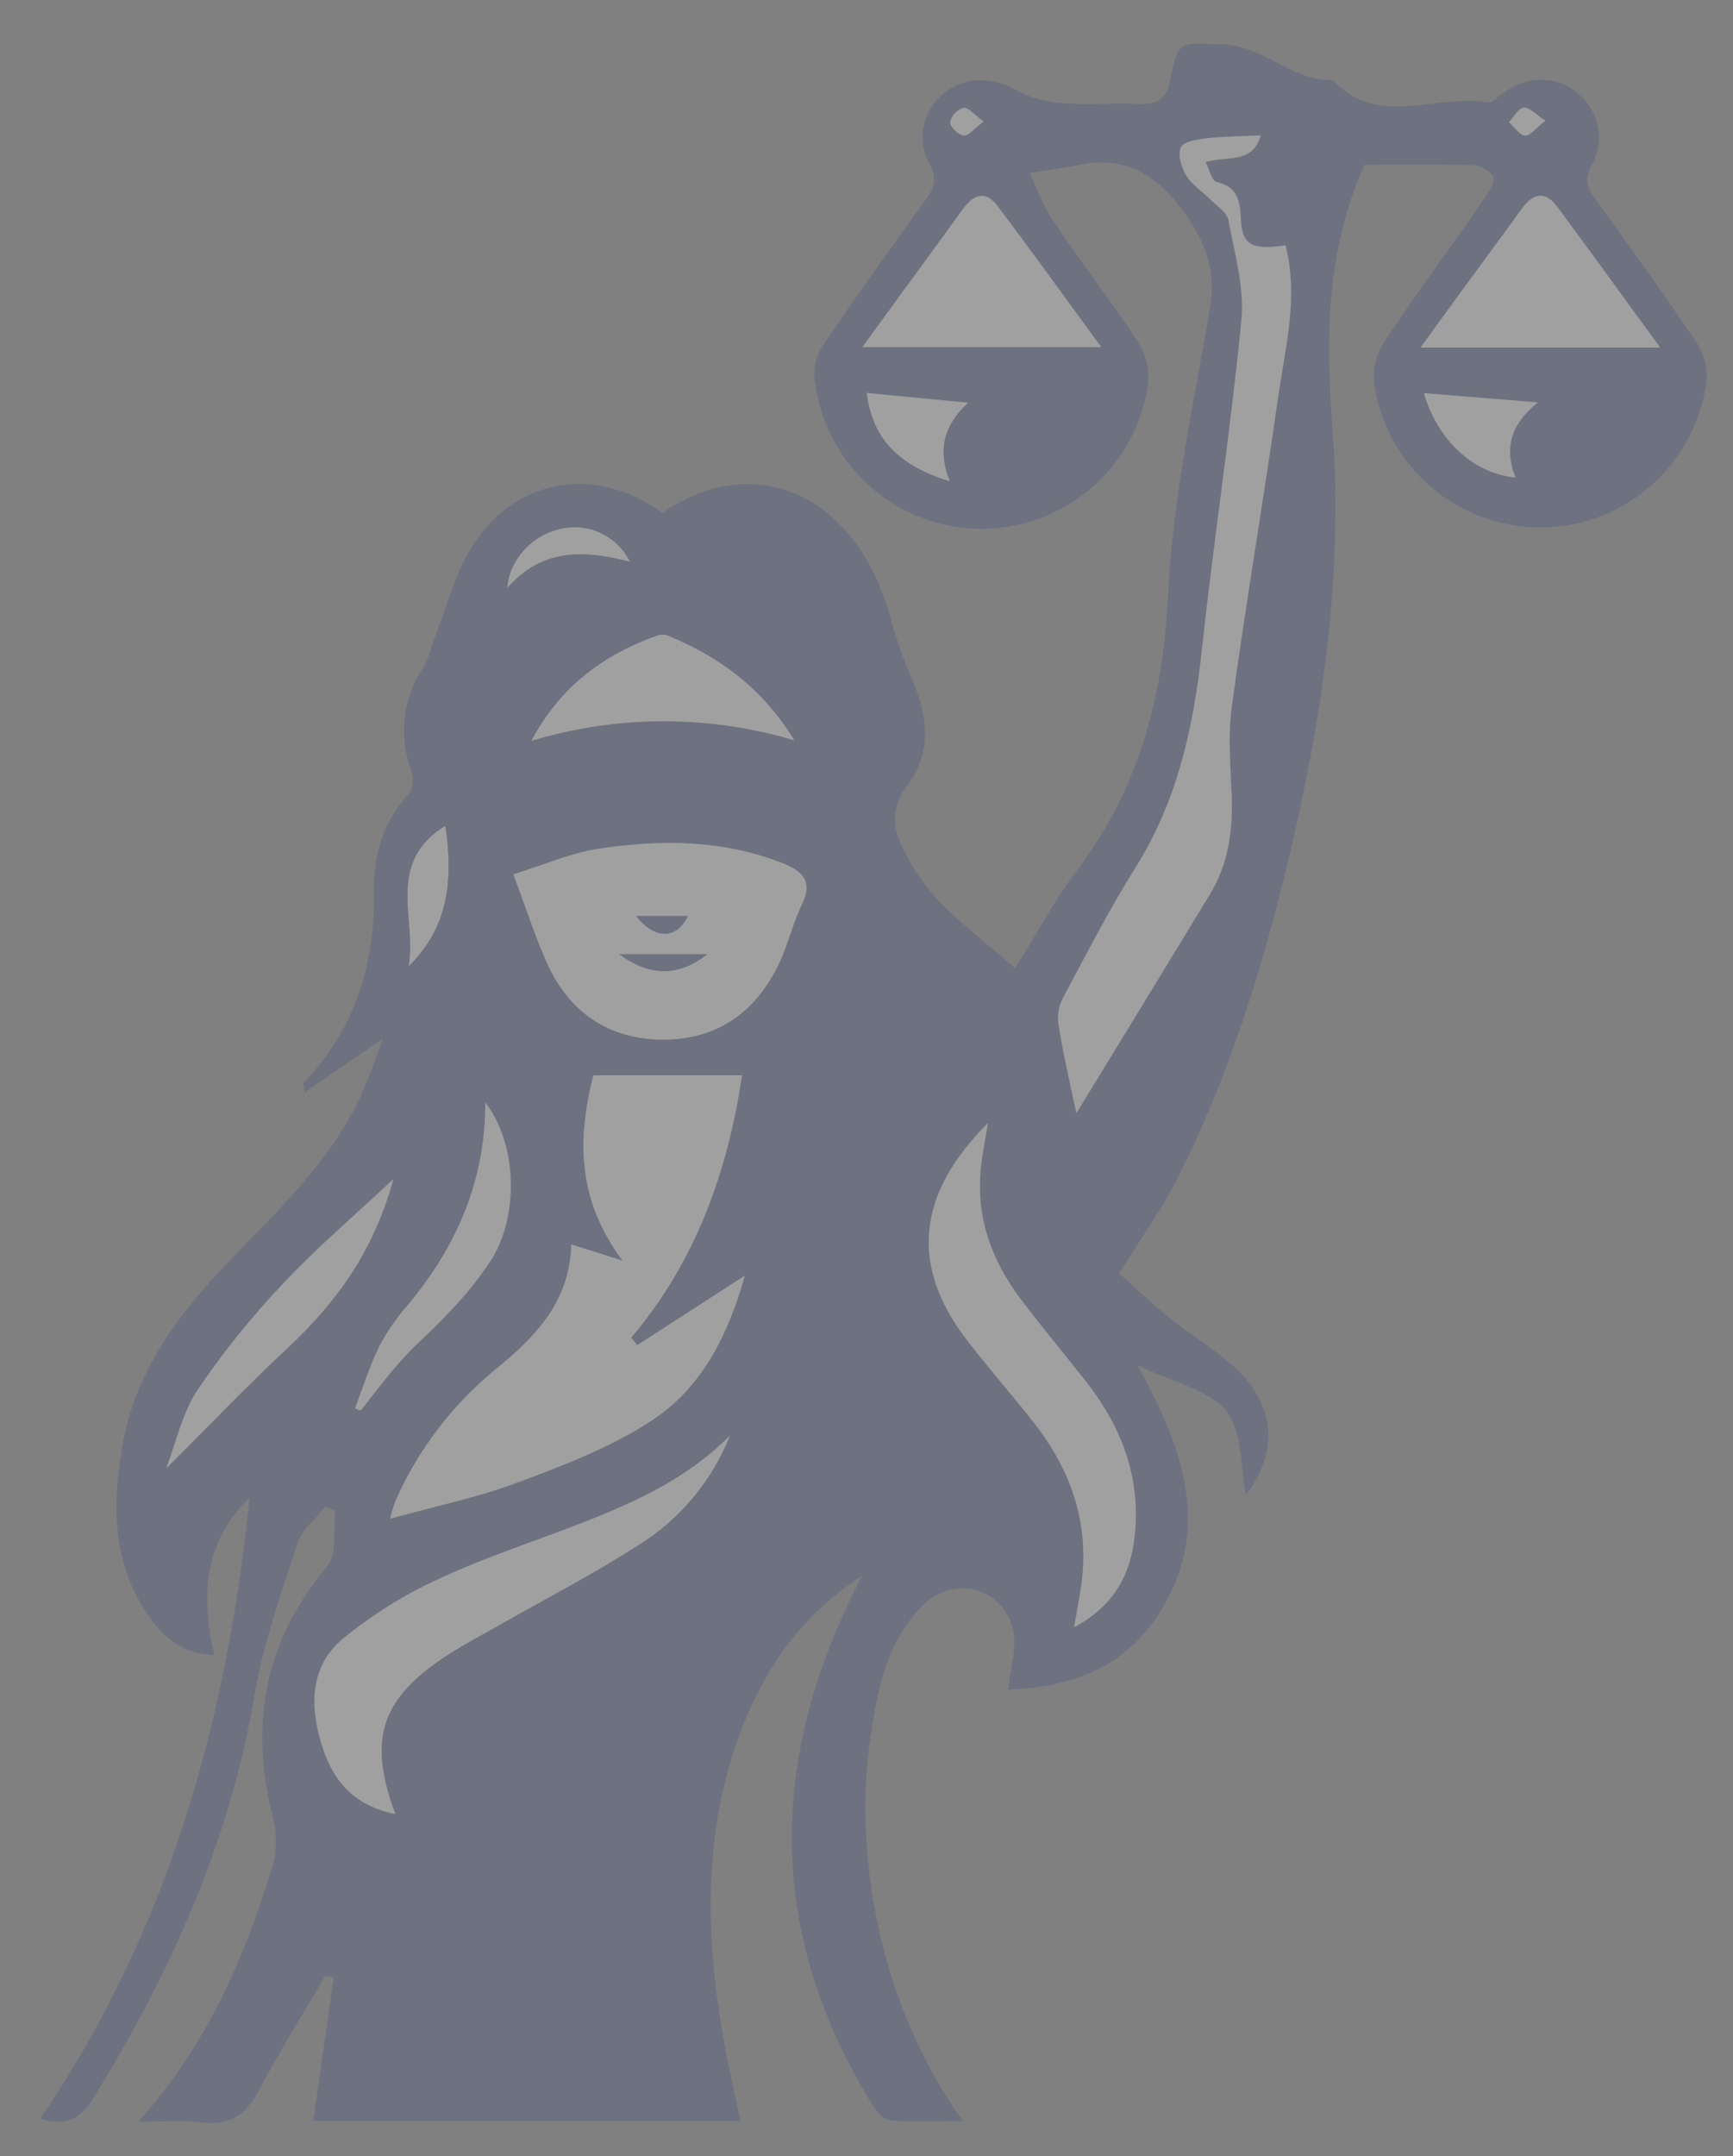 <svg width="37" height="46" viewBox="0 0 37 46" fill="none" xmlns="http://www.w3.org/2000/svg">
<rect x="0" y="0" width="37" height="46" fill="#808080" stroke="none"/>
<g opacity="0.25">
<path d="M18.407 33.619C17.147 34.431 16.373 35.527 15.858 36.824C14.987 39.049 15.052 41.335 15.471 43.635C15.568 44.167 15.692 44.692 15.808 45.249H6.69L7.125 42.195L6.946 42.153C6.479 42.951 5.984 43.735 5.553 44.553C5.269 45.097 4.914 45.373 4.278 45.28C3.881 45.222 3.469 45.269 2.952 45.269C4.402 43.648 5.211 41.808 5.802 39.865C5.906 39.514 5.916 39.142 5.832 38.786C5.312 36.792 5.647 35.018 6.989 33.414C7.205 33.154 7.109 32.633 7.157 32.234L6.949 32.139C6.744 32.4 6.446 32.632 6.35 32.928C6.002 33.993 5.619 35.062 5.435 36.16C4.907 39.286 3.639 42.093 1.992 44.764C1.721 45.202 1.437 45.368 0.859 45.205C3.564 41.23 4.833 36.799 5.332 31.946C4.452 32.796 4.24 33.858 4.574 35.31C3.919 35.299 3.492 34.938 3.157 34.452C2.37 33.296 2.394 32.013 2.64 30.714C2.976 28.968 4.099 27.706 5.293 26.495C6.228 25.544 7.152 24.581 7.718 23.348C7.885 22.982 8.011 22.597 8.183 22.151L6.507 23.302C6.49 23.161 6.472 23.118 6.484 23.105C7.567 21.972 8.008 20.593 7.983 19.049C7.97 18.249 8.177 17.538 8.732 16.931C8.775 16.861 8.803 16.782 8.812 16.7C8.822 16.618 8.813 16.535 8.787 16.457C8.645 16.088 8.596 15.69 8.644 15.297C8.692 14.905 8.836 14.53 9.064 14.206C9.141 14.044 9.202 13.875 9.246 13.701C9.53 12.992 9.707 12.218 10.119 11.597C11.066 10.165 12.758 9.937 14.148 10.946C15.992 9.632 18.293 10.426 19.032 13.259C19.156 13.7 19.311 14.132 19.497 14.55C19.814 15.307 19.887 16.077 19.38 16.743C19.018 17.216 19.053 17.651 19.271 18.091C19.472 18.512 19.738 18.899 20.057 19.239C20.54 19.732 21.096 20.154 21.675 20.655C22.138 19.917 22.533 19.175 23.033 18.514C24.349 16.763 24.839 14.817 24.942 12.641C25.042 10.613 25.491 8.598 25.833 6.586C25.975 5.796 25.743 5.17 25.294 4.547C24.727 3.755 24.052 3.307 23.044 3.517C22.695 3.589 22.336 3.632 21.984 3.687C22.141 4.021 22.26 4.383 22.464 4.679C23.061 5.564 23.713 6.414 24.305 7.307C24.469 7.569 24.541 7.878 24.511 8.185C24.39 9.058 23.953 9.856 23.282 10.427C22.612 10.997 21.754 11.302 20.874 11.281C19.993 11.26 19.151 10.916 18.508 10.315C17.865 9.713 17.465 8.895 17.386 8.018C17.379 7.78 17.448 7.547 17.584 7.351C18.293 6.313 19.017 5.286 19.757 4.272C19.948 4.009 20.022 3.812 19.838 3.486C19.709 3.243 19.668 2.963 19.722 2.693C19.776 2.423 19.922 2.18 20.135 2.006C20.569 1.636 21.151 1.628 21.657 1.904C21.956 2.067 22.286 2.167 22.625 2.198C23.203 2.245 23.788 2.191 24.369 2.218C24.794 2.238 24.935 2.009 24.996 1.662C25.148 0.82 25.253 0.931 26.058 0.945C26.964 0.961 27.541 1.7 28.39 1.706C28.427 1.708 28.463 1.723 28.49 1.749C29.469 2.734 30.684 1.987 31.771 2.189C31.861 2.206 31.985 2.058 32.089 1.985C32.638 1.602 33.237 1.609 33.696 2.004C33.917 2.184 34.066 2.436 34.118 2.716C34.17 2.995 34.121 3.285 33.979 3.531C33.823 3.815 33.88 3.994 34.048 4.23C34.785 5.246 35.52 6.266 36.221 7.309C36.382 7.551 36.457 7.84 36.435 8.13C36.324 8.988 35.906 9.778 35.259 10.352C34.611 10.926 33.778 11.246 32.912 11.253C32.047 11.26 31.208 10.953 30.552 10.389C29.895 9.826 29.465 9.043 29.34 8.187C29.306 7.88 29.377 7.571 29.543 7.31C30.251 6.249 31.007 5.222 31.735 4.177C31.822 4.052 31.932 3.827 31.877 3.752C31.822 3.685 31.753 3.63 31.675 3.591C31.598 3.551 31.513 3.528 31.427 3.523C30.625 3.5 29.822 3.513 29.134 3.513C28.299 5.375 28.306 7.242 28.449 9.144C28.689 12.334 28.21 15.446 27.458 18.549C26.903 20.815 26.206 23.017 25.159 25.101C24.815 25.784 24.36 26.413 23.894 27.166C24.217 27.449 24.557 27.786 24.927 28.082C25.379 28.446 25.88 28.752 26.316 29.135C27.243 29.946 27.308 30.976 26.6 31.888C26.483 31.322 26.536 30.541 26.175 30.096C25.814 29.652 25.027 29.482 24.278 29.123C25.322 30.987 25.896 32.739 24.673 34.534C23.907 35.657 22.717 36.011 21.529 36.044C21.572 35.585 21.724 35.136 21.625 34.752C21.387 33.837 20.332 33.596 19.674 34.276C18.916 35.059 18.725 36.086 18.577 37.109C18.233 39.494 18.736 42.725 20.56 45.253C19.994 45.253 19.482 45.285 18.977 45.233C18.828 45.218 18.672 44.984 18.572 44.819C16.358 41.161 16.398 37.466 18.407 33.619ZM12.195 26.551C12.165 27.786 11.408 28.543 10.571 29.224C9.655 29.976 8.927 30.931 8.446 32.014C8.398 32.142 8.359 32.272 8.329 32.405C9.278 32.142 10.198 31.952 11.068 31.626C12.039 31.262 13.032 30.878 13.9 30.317C14.994 29.609 15.553 28.462 15.902 27.217L13.604 28.697L13.474 28.538C14.872 26.893 15.542 24.958 15.841 22.94H12.667C12.34 24.237 12.286 25.55 13.29 26.894L12.195 26.551ZM22.979 23.751C23.917 22.219 24.87 20.658 25.826 19.099C26.213 18.467 26.319 17.776 26.298 17.048C26.279 16.393 26.216 15.727 26.298 15.085C26.6 12.876 26.975 10.678 27.289 8.472C27.441 7.405 27.734 6.337 27.444 5.245C26.736 5.351 26.516 5.245 26.491 4.679C26.472 4.282 26.418 4 25.972 3.892C25.87 3.867 25.821 3.622 25.738 3.468C26.203 3.326 26.744 3.519 26.913 2.901C26.498 2.921 26.127 2.919 25.761 2.962C25.564 2.985 25.268 3.031 25.21 3.156C25.139 3.309 25.221 3.581 25.326 3.756C25.447 3.953 25.666 4.089 25.835 4.259C25.976 4.401 26.195 4.543 26.226 4.705C26.357 5.414 26.568 6.149 26.502 6.851C26.278 9.181 25.916 11.498 25.665 13.827C25.486 15.485 25.146 17.07 24.248 18.511C23.682 19.414 23.19 20.366 22.69 21.307C22.602 21.481 22.57 21.679 22.598 21.873C22.703 22.481 22.845 23.095 22.981 23.751H22.979ZM10.959 18.654C11.242 19.397 11.425 19.986 11.677 20.547C12.154 21.603 13.003 22.182 14.155 22.182C15.308 22.182 16.145 21.593 16.637 20.552C16.828 20.147 16.927 19.702 17.123 19.297C17.363 18.802 17.145 18.589 16.713 18.419C15.439 17.913 14.107 17.909 12.783 18.108C12.19 18.198 11.62 18.45 10.959 18.654ZM8.44 38.702C7.853 37.129 8.126 36.27 9.47 35.368C9.858 35.108 10.276 34.894 10.683 34.66C11.657 34.103 12.657 33.586 13.603 32.983C14.502 32.434 15.198 31.606 15.586 30.626C14.711 31.513 13.616 32.021 12.486 32.468C11.457 32.87 10.401 33.207 9.402 33.671C8.655 34.009 7.956 34.444 7.322 34.963C6.592 35.578 6.613 36.455 6.897 37.303C7.135 38.02 7.581 38.531 8.44 38.702ZM21.093 23.962C19.566 25.478 19.434 27.007 20.627 28.571C21.091 29.181 21.603 29.756 22.076 30.36C22.869 31.375 23.265 32.514 23.081 33.816C23.042 34.099 22.988 34.371 22.928 34.717C23.778 34.261 24.131 33.611 24.221 32.773C24.356 31.524 23.945 30.452 23.192 29.486C22.73 28.895 22.248 28.322 21.797 27.726C21.151 26.876 20.817 25.921 20.947 24.837C20.98 24.581 21.032 24.328 21.093 23.962ZM35.446 7.416C34.698 6.392 33.979 5.398 33.247 4.411C32.987 4.061 32.728 4.128 32.487 4.455C32.04 5.077 31.582 5.691 31.131 6.309C30.863 6.674 30.597 7.042 30.326 7.415L35.446 7.416ZM23.511 7.406C22.746 6.36 22.028 5.361 21.288 4.378C21.042 4.051 20.781 4.147 20.563 4.448C20.145 5.023 19.725 5.595 19.307 6.17L18.406 7.406H23.511ZM16.958 15.794C16.274 14.675 15.35 14.007 14.256 13.563C14.186 13.539 14.11 13.539 14.039 13.563C12.906 13.971 11.977 14.624 11.348 15.81C13.177 15.256 15.127 15.251 16.958 15.794ZM8.399 25.156C7.531 25.972 6.745 26.641 6.045 27.388C5.376 28.092 4.765 28.85 4.22 29.655C3.89 30.15 3.761 30.779 3.547 31.336C4.436 30.451 5.272 29.574 6.154 28.751C7.187 27.779 7.984 26.684 8.399 25.156ZM7.579 30.05L7.7 30.101C7.983 29.741 8.258 29.366 8.567 29.026C8.875 28.686 9.275 28.353 9.595 27.993C9.933 27.645 10.237 27.266 10.503 26.86C11.099 25.869 11.023 24.377 10.361 23.523C10.361 25.197 9.746 26.605 8.702 27.85C8.467 28.117 8.265 28.411 8.099 28.725C7.891 29.146 7.749 29.604 7.579 30.046V30.05ZM32.836 8.585L30.402 8.389C30.686 9.394 31.473 10.113 32.356 10.188C32.109 9.576 32.245 9.055 32.836 8.585ZM20.281 10.268C19.998 9.578 20.172 9.051 20.669 8.592L18.506 8.384C18.623 9.337 19.161 9.929 20.281 10.268ZM8.724 20.614C9.559 19.797 9.685 18.801 9.506 17.621C8.217 18.417 8.911 19.632 8.724 20.614ZM13.446 11.984C13.311 11.71 13.084 11.491 12.805 11.366C12.526 11.24 12.213 11.216 11.918 11.297C11.338 11.439 10.864 11.966 10.834 12.539C11.566 11.701 12.471 11.719 13.446 11.984ZM21.001 2.592C20.802 2.451 20.674 2.283 20.567 2.296C20.498 2.319 20.435 2.359 20.385 2.413C20.336 2.466 20.301 2.532 20.284 2.604C20.284 2.706 20.464 2.887 20.576 2.887C20.688 2.887 20.807 2.738 21.001 2.592ZM32.997 2.575C32.781 2.434 32.643 2.279 32.529 2.292C32.414 2.305 32.319 2.493 32.215 2.605C32.329 2.707 32.436 2.888 32.557 2.888C32.677 2.888 32.793 2.731 32.997 2.575Z" fill="#334480"/>
<path d="M12.197 26.55L13.291 26.895C12.287 25.551 12.341 24.237 12.668 22.941H15.842C15.543 24.959 14.873 26.895 13.476 28.54L13.606 28.698L15.903 27.214C15.555 28.459 14.995 29.605 13.902 30.315C13.038 30.881 12.046 31.259 11.069 31.623C10.2 31.949 9.279 32.139 8.33 32.402C8.36 32.269 8.399 32.139 8.448 32.011C8.928 30.928 9.656 29.973 10.572 29.221C11.408 28.543 12.167 27.785 12.197 26.55Z" fill="white"/>
<path d="M22.981 23.751C22.839 23.095 22.698 22.477 22.6 21.86C22.571 21.666 22.603 21.468 22.692 21.294C23.196 20.353 23.683 19.401 24.25 18.498C25.152 17.058 25.491 15.473 25.666 13.814C25.917 11.486 26.278 9.17 26.503 6.838C26.571 6.13 26.362 5.404 26.227 4.693C26.196 4.526 25.978 4.388 25.836 4.247C25.668 4.077 25.448 3.941 25.328 3.744C25.224 3.574 25.141 3.298 25.212 3.143C25.27 3.017 25.566 2.972 25.763 2.949C26.129 2.907 26.5 2.908 26.914 2.888C26.745 3.504 26.206 3.313 25.74 3.455C25.822 3.615 25.87 3.861 25.974 3.88C26.42 3.987 26.474 4.271 26.492 4.666C26.517 5.232 26.73 5.341 27.445 5.232C27.729 6.324 27.445 7.392 27.291 8.459C26.976 10.665 26.6 12.864 26.299 15.072C26.212 15.715 26.275 16.381 26.299 17.035C26.319 17.763 26.214 18.451 25.828 19.086C24.873 20.658 23.919 22.219 22.981 23.751Z" fill="white"/>
<path d="M10.959 18.654C11.619 18.45 12.188 18.198 12.781 18.107C14.107 17.907 15.431 17.912 16.712 18.417C17.137 18.587 17.362 18.801 17.121 19.295C16.926 19.698 16.827 20.145 16.635 20.55C16.144 21.591 15.311 22.186 14.154 22.18C12.997 22.175 12.153 21.601 11.677 20.546C11.426 19.986 11.242 19.397 10.959 18.654ZM13.225 20.36C13.859 20.831 14.481 20.846 15.097 20.36H13.225ZM13.582 19.543C13.984 20.057 14.448 20.039 14.681 19.543H13.582Z" fill="white"/>
<path d="M8.44 38.702C7.582 38.531 7.127 38.018 6.894 37.303C6.61 36.453 6.592 35.576 7.319 34.963C7.953 34.443 8.653 34.009 9.401 33.671C10.399 33.207 11.457 32.871 12.484 32.468C13.617 32.024 14.709 31.516 15.585 30.626C15.197 31.606 14.501 32.434 13.602 32.983C12.658 33.589 11.657 34.106 10.675 34.663C10.269 34.895 9.851 35.109 9.463 35.371C8.126 36.27 7.853 37.129 8.44 38.702Z" fill="white"/>
<path d="M21.093 23.962C21.032 24.326 20.981 24.581 20.951 24.839C20.818 25.922 21.152 26.874 21.801 27.727C22.253 28.323 22.735 28.898 23.196 29.487C23.951 30.453 24.36 31.524 24.226 32.775C24.135 33.613 23.778 34.263 22.933 34.718C22.992 34.373 23.046 34.096 23.086 33.817C23.27 32.516 22.875 31.377 22.08 30.361C21.607 29.757 21.096 29.181 20.631 28.573C19.434 27.007 19.565 25.478 21.093 23.962Z" fill="white"/>
<path d="M35.446 7.416H30.328C30.598 7.044 30.864 6.676 31.132 6.31C31.584 5.691 32.04 5.077 32.489 4.456C32.73 4.123 32.989 4.062 33.248 4.412C33.979 5.398 34.698 6.392 35.446 7.416Z" fill="white"/>
<path d="M23.512 7.406H18.413L19.307 6.177C19.732 5.603 20.147 5.03 20.563 4.455C20.781 4.153 21.043 4.058 21.288 4.385C22.029 5.361 22.746 6.36 23.512 7.406Z" fill="white"/>
<path d="M16.958 15.794C15.126 15.249 13.174 15.252 11.344 15.805C11.979 14.62 12.902 13.964 14.035 13.559C14.105 13.535 14.182 13.535 14.252 13.559C15.35 14.007 16.274 14.675 16.958 15.794Z" fill="white"/>
<path d="M8.399 25.156C7.981 26.687 7.188 27.782 6.154 28.745C5.271 29.57 4.436 30.445 3.547 31.33C3.761 30.773 3.89 30.145 4.22 29.649C4.765 28.845 5.376 28.087 6.045 27.383C6.745 26.636 7.53 25.969 8.399 25.156Z" fill="white"/>
<path d="M7.579 30.046C7.749 29.602 7.891 29.146 8.099 28.721C8.265 28.407 8.467 28.114 8.702 27.847C9.746 26.601 10.365 25.194 10.361 23.52C11.021 24.37 11.099 25.867 10.503 26.857C10.237 27.263 9.933 27.643 9.595 27.99C9.269 28.35 8.887 28.663 8.566 29.023C8.246 29.383 7.984 29.737 7.701 30.096L7.579 30.046Z" fill="white"/>
<path d="M32.836 8.585C32.246 9.051 32.111 9.576 32.356 10.187C31.473 10.112 30.687 9.392 30.402 8.388L32.836 8.585Z" fill="white"/>
<path d="M20.281 10.268C19.161 9.929 18.621 9.337 18.507 8.384L20.669 8.592C20.172 9.052 19.994 9.576 20.281 10.268Z" fill="white"/>
<path d="M8.724 20.614C8.912 19.632 8.217 18.416 9.506 17.621C9.684 18.802 9.559 19.798 8.724 20.614Z" fill="white"/>
<path d="M13.446 11.984C12.471 11.725 11.566 11.701 10.835 12.539C10.864 11.973 11.338 11.44 11.919 11.297C12.214 11.216 12.527 11.241 12.806 11.366C13.085 11.491 13.311 11.71 13.446 11.984Z" fill="white"/>
<path d="M21.001 2.592C20.807 2.734 20.683 2.901 20.576 2.893C20.468 2.884 20.283 2.704 20.284 2.609C20.301 2.538 20.336 2.472 20.385 2.418C20.435 2.364 20.498 2.324 20.567 2.302C20.674 2.282 20.802 2.448 21.001 2.592Z" fill="white"/>
<path d="M32.997 2.575C32.793 2.732 32.669 2.902 32.558 2.894C32.448 2.885 32.33 2.71 32.217 2.611C32.32 2.499 32.414 2.315 32.53 2.298C32.646 2.281 32.781 2.436 32.997 2.575Z" fill="white"/>
<path d="M13.225 20.36H15.097C14.484 20.846 13.862 20.831 13.225 20.36Z" fill="#334480"/>
<path d="M13.585 19.545H14.684C14.451 20.04 13.986 20.057 13.585 19.545Z" fill="#334480"/>
</g>
</svg>
